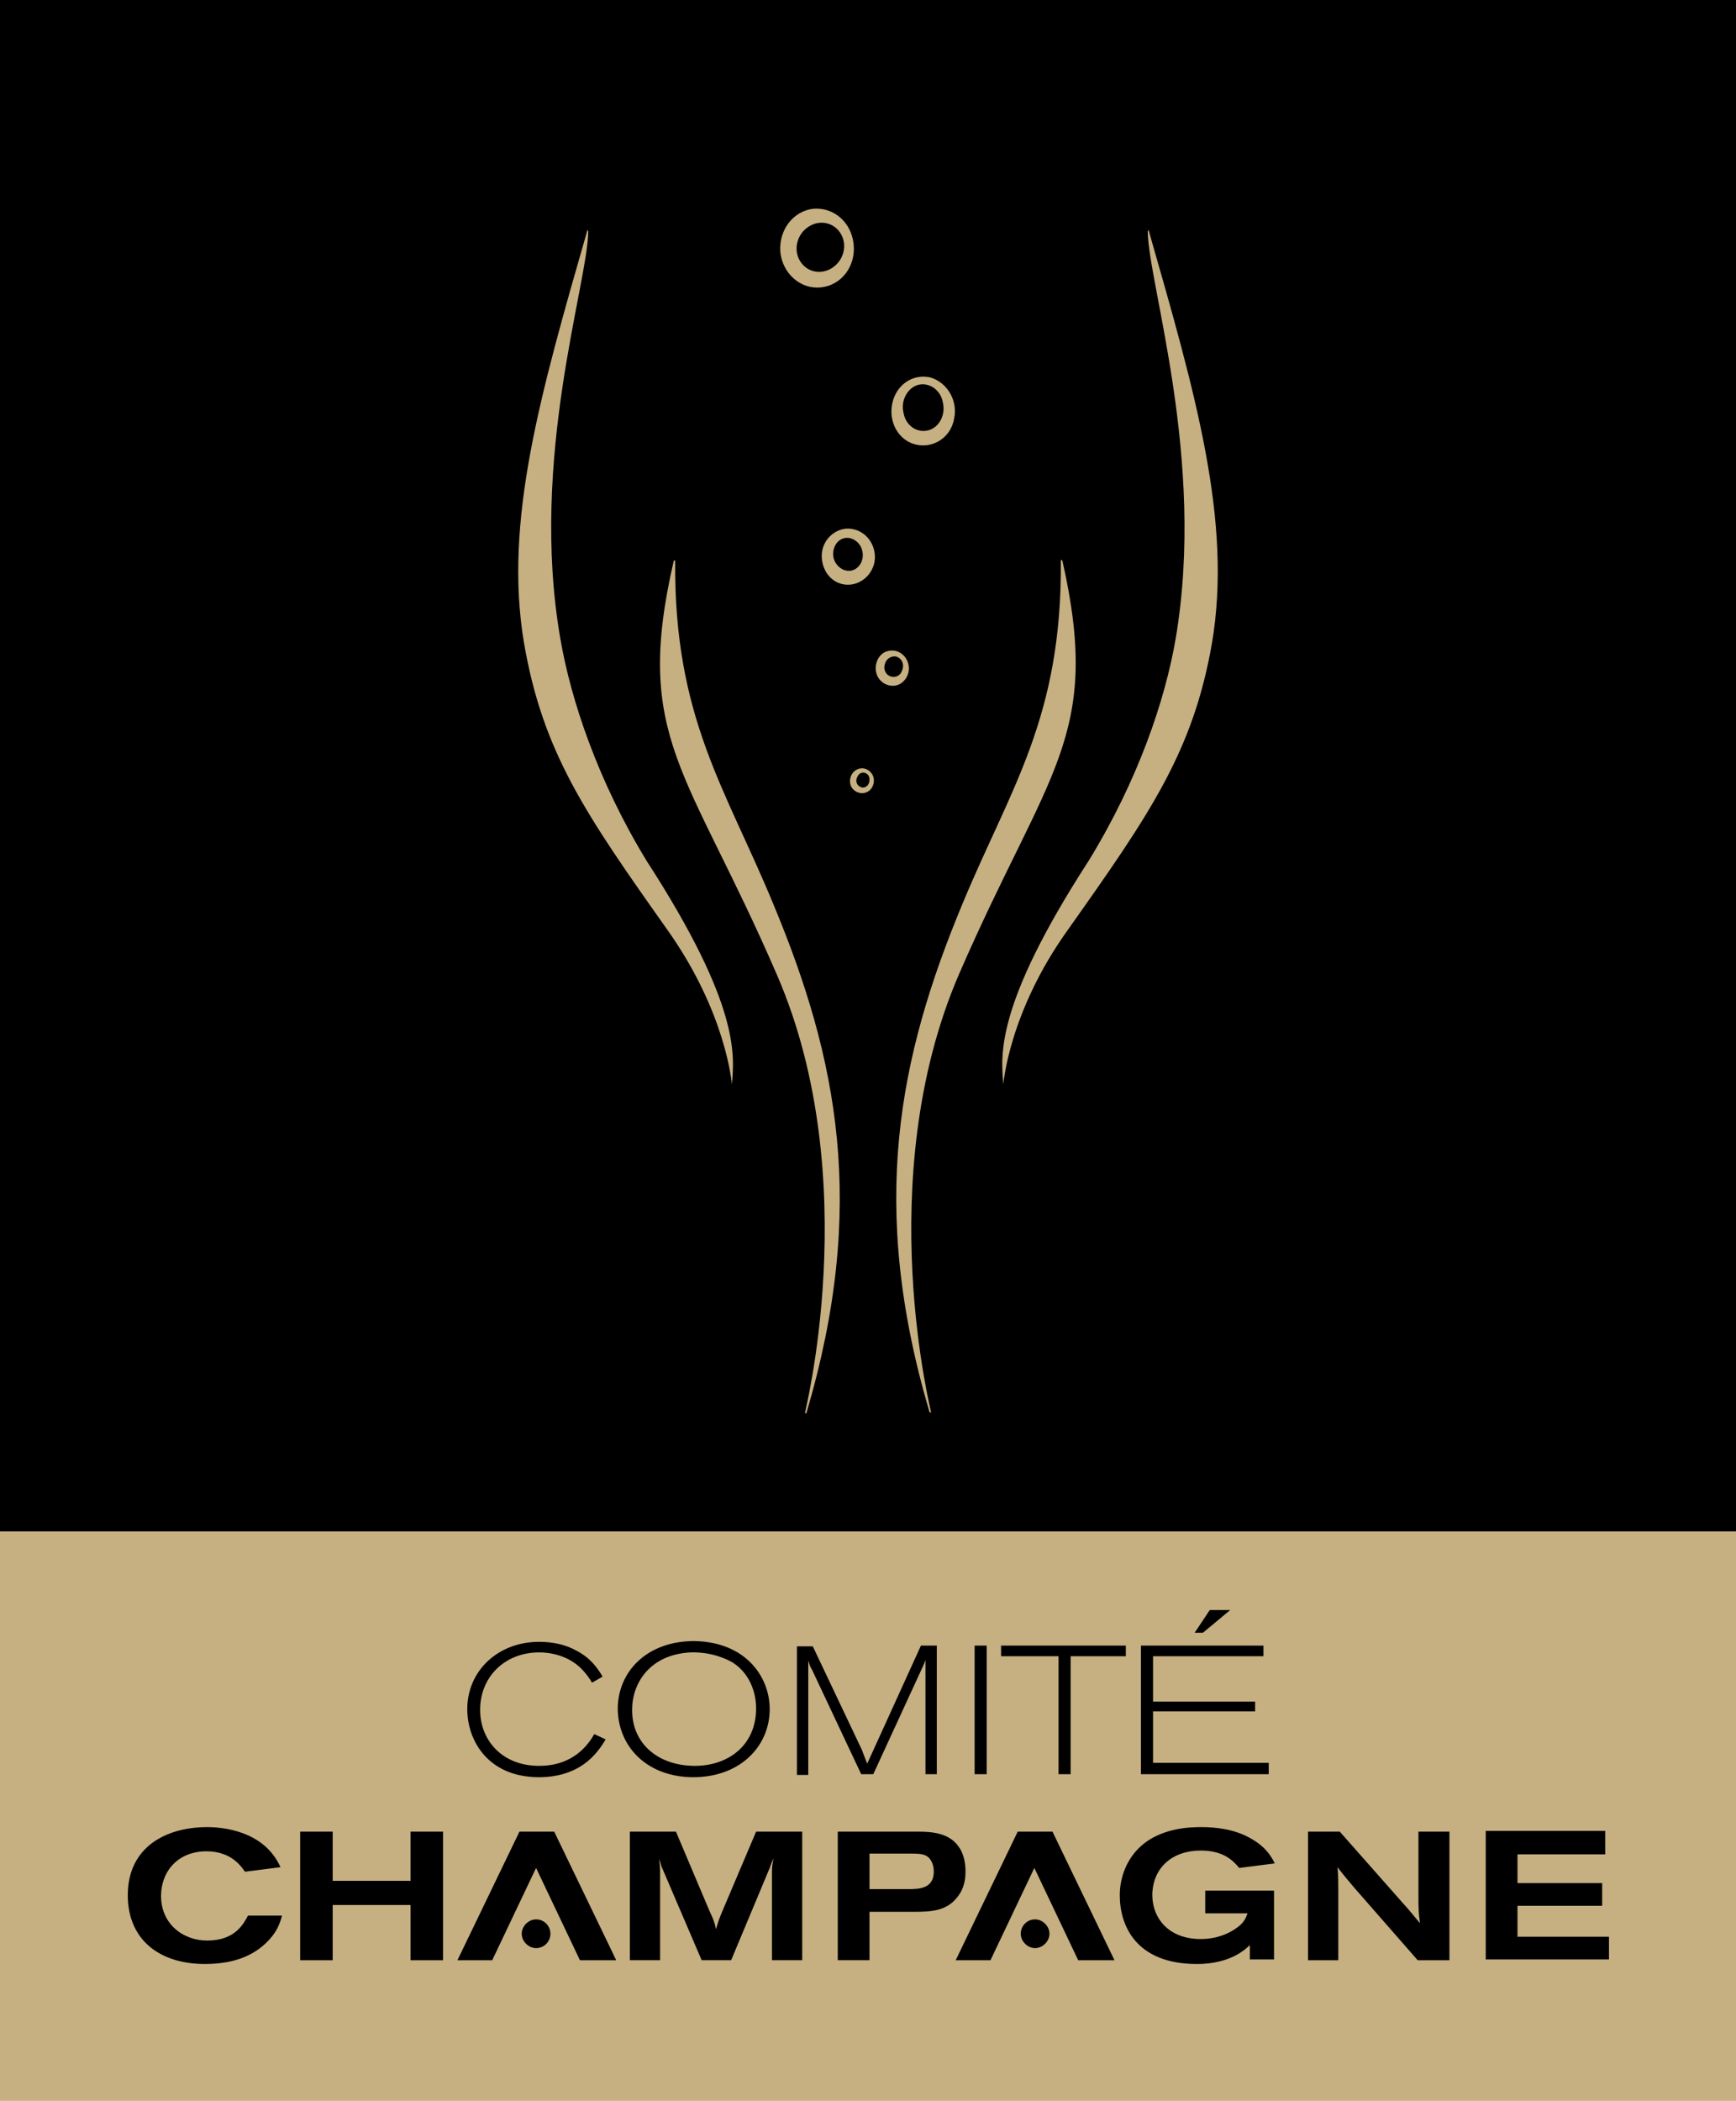 <?xml version="1.0" encoding="utf-8"?>
<!-- Generator: Adobe Illustrator 20.1.0, SVG Export Plug-In . SVG Version: 6.00 Build 0)  -->
<svg version="1.1" id="Calque_1" xmlns="http://www.w3.org/2000/svg" xmlns:xlink="http://www.w3.org/1999/xlink" x="0px" y="0px"
	 viewBox="0 0 229.6 277.8" style="enable-background:new 0 0 229.6 277.8;" xml:space="preserve">
<style type="text/css">
	.st0{fill:#C6B081;}
</style>
<rect width="229.6" height="202.9"/>
<g>
	<rect y="202.5" class="st0" width="229.6" height="75.3"/>
</g>
<path class="st0" d="M108.6,38c2.7-0.3,4.6-2.8,4.3-5.7c-0.3-2.9-2.6-4.9-5.3-4.7c-2.7,0.3-4.6,2.8-4.4,5.7
	C103.5,36.2,105.9,38.3,108.6,38z M106.9,30c1.5-1,3.4-0.6,4.3,0.9c0.9,1.5,0.4,3.5-1.1,4.5c-1.5,1-3.4,0.6-4.3-0.9
	C104.9,33,105.4,31,106.9,30z M121.2,58.8c2.3,0.5,4.6-1,5-3.5c0.5-2.4-1-4.8-3.2-5.4c-2.3-0.5-4.5,1-5,3.5
	C117.5,55.9,118.9,58.3,121.2,58.8z M121.4,50.9c1.4-0.4,3,0.6,3.3,2.3c0.4,1.7-0.5,3.3-1.9,3.7c-1.5,0.4-3-0.6-3.3-2.3
	C119.1,53,120,51.3,121.4,50.9z M111.9,69.9c-1.9,0.2-3.4,1.9-3.2,4c0.2,2.1,1.8,3.6,3.8,3.4c1.9-0.2,3.4-2,3.2-4
	C115.5,71.3,113.9,69.8,111.9,69.9z M113.2,75.2c-0.9,0.6-2.1,0.2-2.7-0.8c-0.6-1-0.3-2.4,0.6-3c0.9-0.6,2.1-0.2,2.7,0.8
	C114.4,73.3,114.1,74.6,113.2,75.2z M74.1,84.4c-4.1-23.7,3.6-46.7,3.7-53.8l-0.1-0.2C71.5,52,66.6,68.9,69.3,85
	c2.5,14.5,8.1,22.6,19,38c7.8,11,8.5,20.4,8.5,20.4c0.3-3.8,1.2-10.3-11.3-29.6C79.1,103.3,75.5,92.6,74.1,84.4z M113.1,101.9
	c-0.7,0.5-0.9,1.6-0.4,2.3c0.5,0.7,1.5,0.9,2.2,0.4c0.7-0.5,0.9-1.6,0.4-2.3C114.7,101.5,113.8,101.4,113.1,101.9z M114.9,103.6
	c-0.2,0.5-0.8,0.7-1.2,0.4c-0.4-0.2-0.6-0.8-0.3-1.3c0.2-0.5,0.8-0.7,1.2-0.4C115,102.5,115.1,103.1,114.9,103.6z M119.9,87.2
	c-0.6-1.1-1.9-1.5-3-0.9c-1,0.6-1.4,2.1-0.8,3.2c0.6,1.1,2,1.5,3,0.9C120.2,89.7,120.5,88.3,119.9,87.2z M117.5,89.3
	c-0.6-0.4-0.7-1.2-0.3-1.9c0.4-0.6,1.2-0.8,1.7-0.4c0.6,0.4,0.7,1.2,0.3,1.9C118.9,89.5,118.1,89.7,117.5,89.3z M89.3,74.1
	L89.3,74.1c0,0-0.2,0-0.2,0.1c-5.4,23.4,1.9,27.5,13.7,54.8c11.7,27.1,3.4,58.6,3.7,57.7c-0.1,0.2,0.2,0.3,0.2,0
	c8-27.2,4.1-46.7-4.4-67.1C96,104.3,89.1,94.9,89.3,74.1z M140.5,74.1c0,0-0.2-0.1-0.2,0l0,0c0.2,20.8-6.7,30.2-13,45.4
	c-8.5,20.4-12.4,39.9-4.4,67.1c0.1,0.3,0.3,0.2,0.2,0c0.3,0.9-8-30.5,3.7-57.7C138.6,101.7,145.8,97.5,140.5,74.1z M151.9,30.4
	l-0.1,0.2c0.1,7.1,7.7,30.1,3.7,53.8c-1.4,8.2-5,18.8-11.5,29.4c-12.5,19.3-11.6,25.8-11.3,29.6c0,0,0.7-9.5,8.5-20.4
	c10.9-15.4,16.6-23.6,19.1-38C163,68.9,158.1,52,151.9,30.4z"/>
<path d="M162.7,212.9h-2.7l-2,3h1.1L162.7,212.9z M167.8,233.1h-15.3v-6.8H166V225h-13.5V219h14.6v-1.4h-16.2v17h16.9V233.1z
	 M115.5,234.6l6.4-13.9c0.3-0.6,0.3-0.7,0.5-1.2v15.1h1.5v-17h-2.1l-7.1,15.6c-0.3-0.7-0.4-1-0.7-1.8l-6.5-13.7h-2.1v17h1.5v-15.1
	c0.2,0.6,0.2,0.7,0.5,1.2l6.5,13.8L115.5,234.6L115.5,234.6z M91.7,235c6.2,0,10.1-4.1,10.1-9c0-4.3-3.2-8.9-10-9
	c-6.2,0-10.1,4-10.1,9C81.8,231.2,85.8,235,91.7,235z M91.3,218.5c2.8-0.1,4.9,0.9,5.7,1.4c2.1,1.4,3,3.8,3,6c0,4.9-3.7,7.6-8.1,7.6
	c-4.7,0-8.3-2.8-8.3-7.4C83.6,222.6,85.9,218.8,91.3,218.5z M71.3,235c2.7,0,5.6-0.8,7.7-3.4c0.5-0.6,0.8-1.1,1.1-1.6l-1.5-0.7
	c-0.7,1.2-2.6,4.2-7.3,4.2c-4.9,0-7.8-3.4-7.8-7.4c0-4.4,3.3-7.6,7.8-7.6c2.2,0,4.5,0.8,6,2.6c0.5,0.6,0.7,0.9,1,1.4l1.4-0.8
	c-0.6-1-1.5-2.4-3.4-3.4c-1.4-0.8-3.1-1.2-5-1.2c-5.4,0-9.5,3.8-9.5,8.9C61.8,230.1,64.5,235,71.3,235z M130.5,217.6h-1.6v17h1.6
	V217.6z M140,234.6h1.6V219h7.3v-1.4h-16.5v1.4h7.6L140,234.6L140,234.6z M54.2,248.7H44v-6.5h-4.3v17H44v-7.3h10.3v7.3h4.3v-17
	h-4.3V248.7z M27.4,256.6c-3.2,0-6.1-2.2-6.1-5.9c0-3.2,2.2-5.9,6-5.9c3.3,0,4.6,2,5.1,2.7l4.7-0.6c-2.2-4.9-7.8-5.3-9.7-5.3
	c-5.4,0-10.5,2.6-10.5,9c0,5.9,4.2,9.1,10.2,9.1c4.3,0,6.6-1.4,8-2.7c1.5-1.4,1.9-2.6,2.2-3.7l-4.5,0
	C32.2,254.4,31.1,256.6,27.4,256.6z M70.9,253.8c-1,0-1.9,0.9-1.9,1.9s0.9,1.9,1.9,1.9c1.1,0,1.9-0.9,1.9-1.9S72,253.8,70.9,253.8z
	 M200.7,256.1v-4.1h11.2v-3h-11.2v-3.8h11.6v-3.1h-15.8v17h16.3v-3H200.7z M158.8,244.7c3.2,0,4.4,1.5,5.1,2.3l4.7-0.6
	c-0.4-0.8-1.1-2.1-3-3.2c-2.3-1.4-5-1.6-6.7-1.6c-1.3,0-5.7,0-8.5,3c-1.5,1.6-2.3,3.8-2.3,6c0,4.1,2.2,9.1,10.2,9.1
	c2.6,0,5.2-0.7,7-2.5v1.9h3.2v-9.1h-9.1v3h5.6c-0.2,0.5-0.4,1.2-1.4,1.9c-1.1,0.8-2.7,1.5-4.8,1.5c-4.1,0-6.4-2.6-6.4-5.9
	C152.5,246.9,155.1,244.7,158.8,244.7z M68.7,242.2l-8.2,17h4.6l5.8-12.2l5.8,12.2h4.8l-8.2-17H68.7z M134.6,242.2l-8.2,17h4.6
	l5.8-12.2l5.8,12.2h4.8l-8.2-17H134.6z M187.6,250.8c0,1.5,0,1.9,0.2,3.5c-1.1-1.3-1.3-1.6-2.3-2.7l-8.3-9.4h-4.2v17h4v-9.4
	c0-1.3,0-1.6-0.1-2.9c0.9,1.2,1.3,1.6,2.2,2.7l8.4,9.6h4.2v-17h-4.1L187.6,250.8L187.6,250.8z M95.5,252.8c-0.5,1.2-0.6,1.6-0.8,2.3
	c-0.2-1-0.4-1.4-0.9-2.5l-4.4-10.4h-6.1v17h4v-11.9c0-0.7-0.1-0.8-0.1-1.5c0.2,0.7,0.2,0.9,0.5,1.5l5.1,11.9h3.9l5.1-12.2
	c0.2-0.6,0.3-0.8,0.5-1.3c-0.1,0.6-0.2,1.1-0.2,1.6v11.9h4v-17h-6.1L95.5,252.8z M127.7,247.5c0-1.3-0.3-2.5-0.9-3.3
	c-1.3-1.9-3.7-2-5.5-2h-10.5v17h4.2v-6.4h5.9c2.2,0,4.2-0.1,5.6-1.8C127.2,250.2,127.7,249.1,127.7,247.5z M120.2,249.8H115v-4.7
	h4.8c1.8,0,2.4,0,3,0.5c0.4,0.4,0.7,1,0.7,1.9C123.5,249.7,121.6,249.8,120.2,249.8z M136.9,253.8c-1.1,0-1.9,0.9-1.9,1.9
	s0.9,1.9,1.9,1.9s1.9-0.9,1.9-1.9S137.9,253.8,136.9,253.8z"/>
</svg>

